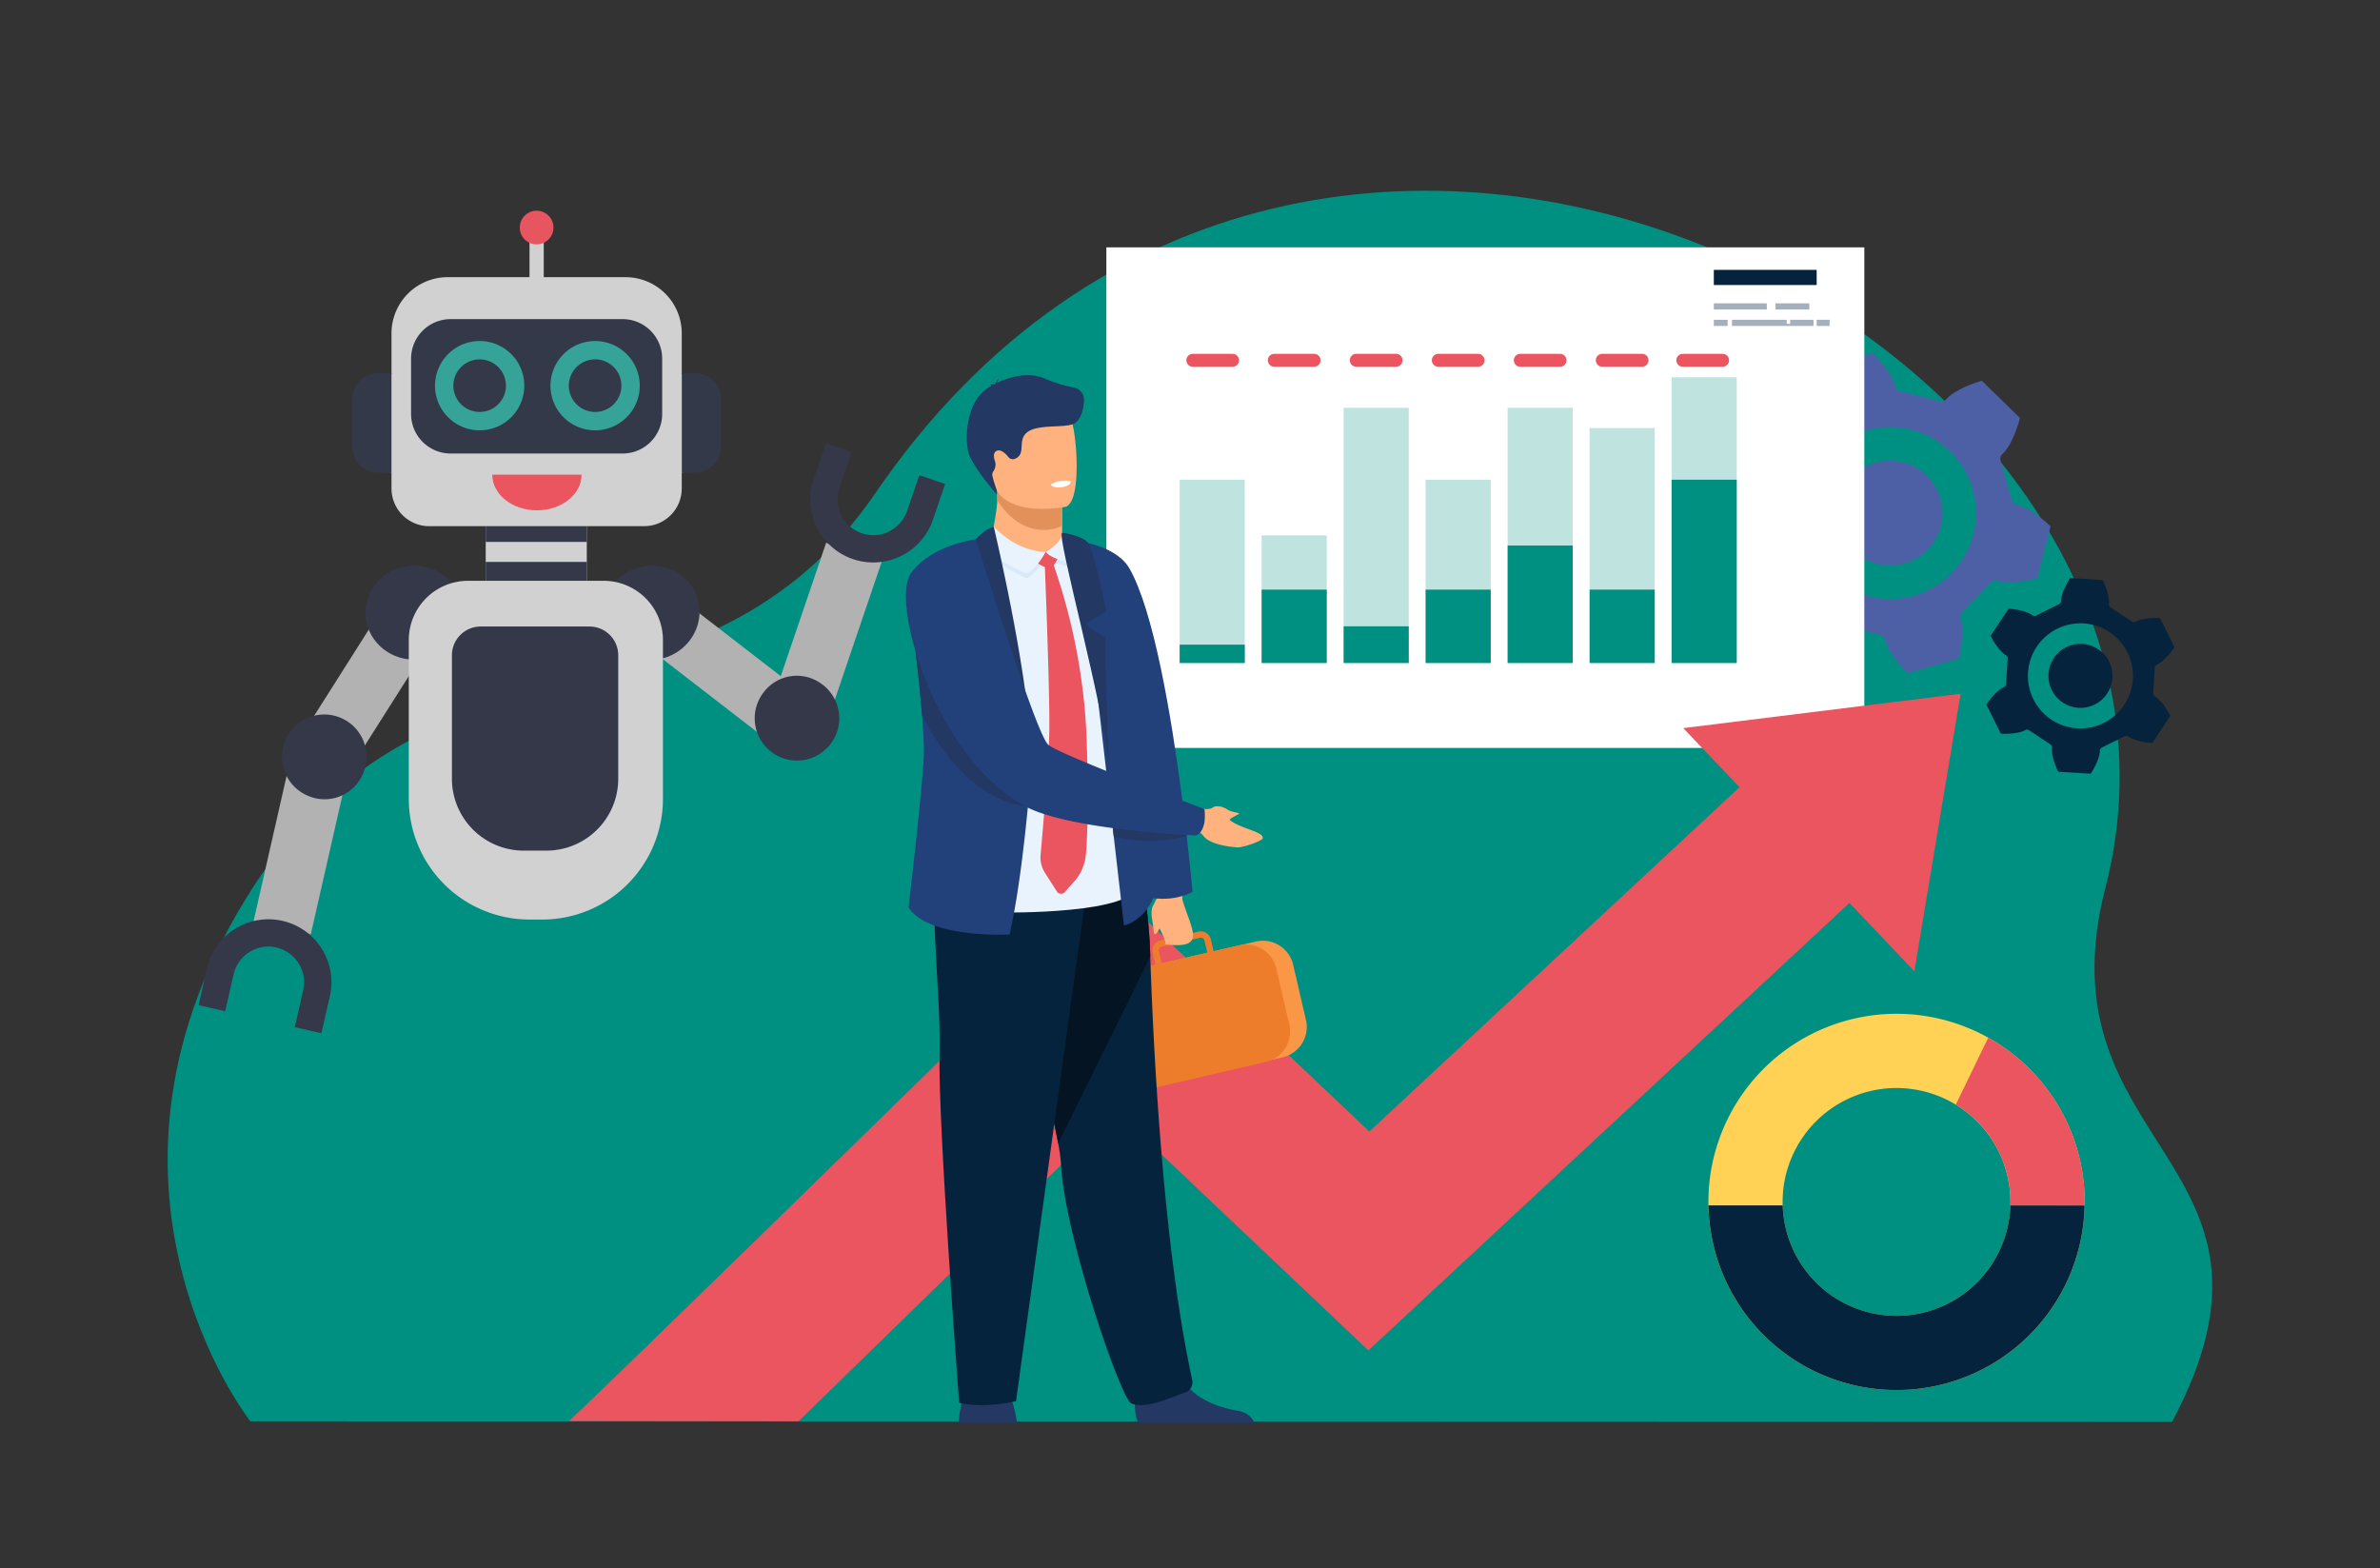 <?xml version="1.0" encoding="UTF-8"?> <svg xmlns="http://www.w3.org/2000/svg" xmlns:xlink="http://www.w3.org/1999/xlink" width="806" height="531" viewBox="0 0 806 531"><rect x="0" y="0" width="806" height="531" fill="#333333" stroke="none"/><defs><clipPath id="clip-path"><path id="Path_47426" data-name="Path 47426" d="M0,0H716.944V417.632H0Z" transform="translate(0 0)" fill="none"></path></clipPath><clipPath id="clip-path-2"><rect id="Rectangle_17264" data-name="Rectangle 17264" width="256.683" height="169.509" fill="none"></rect></clipPath></defs><g id="Group_24466" data-name="Group 24466" transform="translate(-25585.539 -8516.156)"><rect id="Rectangle_17265" data-name="Rectangle 17265" width="806" height="531" transform="translate(25585.539 8516.156)" fill="none"></rect><g id="Group_24461" data-name="Group 24461" transform="translate(25630.332 8580.748)"><g id="Mask_Group_19993" data-name="Mask Group 19993" transform="translate(0 0)" clip-path="url(#clip-path)"><path id="Path_47384" data-name="Path 47384" d="M74.333,416.736s-63.628-80.635.909-180.853c59.845-92.932,152.48-48.346,210.883-133.654C434.1-113.906,749.961,52.247,702.57,235.94c-22.934,88.894,69.8,92.125,22.547,180.985Z" transform="translate(-34.334 -0.005)" fill="#009081"></path><path id="Path_47430" data-name="Path 47430" d="M39.123,57.418a1.241,1.241,0,0,0-.688,1.115c.007,2.314-1.909,5.993-3.1,7.744L24.349,65.6c-.967-1.886-2.415-5.771-2.122-8.068a1.243,1.243,0,0,0-.545-1.191l-7.211-4.781a1.245,1.245,0,0,0-1.31-.038c-2,1.164-6.144,1.344-8.257,1.187L0,42.854c1.15-1.781,3.791-4.977,5.926-5.872a1.243,1.243,0,0,0,.759-1.068l.535-8.636A1.242,1.242,0,0,0,6.6,26.126c-2.008-1.152-4.235-4.649-5.157-6.557l6.082-9.174c2.117.106,6.205.8,8.048,2.2a1.242,1.242,0,0,0,1.3.124l7.745-3.855a1.241,1.241,0,0,0,.688-1.114C25.3,5.43,27.217,1.752,28.409,0L39.395.68c.967,1.886,2.415,5.772,2.122,8.068a1.242,1.242,0,0,0,.545,1.191l7.212,4.781a1.243,1.243,0,0,0,1.31.038c2-1.164,6.143-1.344,8.257-1.187l4.9,9.854c-1.15,1.781-3.791,4.976-5.926,5.872a1.243,1.243,0,0,0-.759,1.068L56.524,39a1.243,1.243,0,0,0,.622,1.153C59.154,41.3,61.381,44.8,62.3,46.71l-6.081,9.173c-2.117-.106-6.205-.795-8.048-2.2a1.241,1.241,0,0,0-1.3-.123Zm3.568-23.61A10.84,10.84,0,1,0,31.2,43.958,10.839,10.839,0,0,0,42.691,33.809m6.939.429A17.792,17.792,0,1,0,30.773,50.9,17.791,17.791,0,0,0,49.63,34.238" transform="translate(704.4 153.256) rotate(120)" fill="#06233d"></path><path id="Path_47431" data-name="Path 47431" d="M95.554,49.921a2.032,2.032,0,0,0,1.583,1.445c3.723.694,9.051,4.892,11.5,7.341L104.2,76.158c-3.326.98-10.011,2.124-13.614.955a2.032,2.032,0,0,0-2.08.514L78.631,87.763a2.031,2.031,0,0,0-.46,2.093c1.261,3.571.29,10.284-.605,13.634l-17.331,4.883c-2.512-2.391-6.845-7.609-7.634-11.313a2.032,2.032,0,0,0-1.485-1.545L37.4,92.028a2.032,2.032,0,0,0-2.043.648c-2.462,2.877-8.761,5.392-12.11,6.292L10.351,86.4c.814-3.37,3.166-9.732,5.98-12.267a2.033,2.033,0,0,0,.6-2.059L13.088,58.452A2.031,2.031,0,0,0,11.5,57.007C7.782,56.314,2.454,52.115,0,49.666L4.437,32.215c3.326-.98,10.012-2.124,13.614-.955a2.032,2.032,0,0,0,2.081-.513L30.01,20.61a2.032,2.032,0,0,0,.46-2.093c-1.261-3.571-.289-10.284.605-13.634L48.407,0c2.512,2.39,6.846,7.608,7.634,11.312a2.032,2.032,0,0,0,1.485,1.545l13.718,3.487a2.031,2.031,0,0,0,2.042-.648C75.748,12.819,82.048,10.3,85.4,9.4L98.291,21.971c-.814,3.37-3.166,9.733-5.979,12.267a2.031,2.031,0,0,0-.6,2.059ZM58.69,37A17.733,17.733,0,1,0,71.507,58.556,17.733,17.733,0,0,0,58.69,37m2.8-11.023A29.106,29.106,0,1,0,82.53,61.358a29.106,29.106,0,0,0-21.037-35.38" transform="translate(669.395 89.204) rotate(120)" fill="#4e60a5"></path><g id="Group_24462" data-name="Group 24462" transform="translate(329.885 19.175)"><rect id="Rectangle_17244" data-name="Rectangle 17244" width="256.683" height="169.509" transform="translate(0 0)" fill="#fff"></rect><rect id="Rectangle_17245" data-name="Rectangle 17245" width="22.051" height="62.069" transform="translate(24.814 78.684)" fill="rgba(0,144,129,0.25)"></rect><rect id="Rectangle_17246" data-name="Rectangle 17246" width="22.051" height="43.211" transform="translate(52.583 97.542)" fill="rgba(0,144,129,0.25)"></rect><rect id="Rectangle_17247" data-name="Rectangle 17247" width="22.051" height="86.422" transform="translate(80.35 54.331)" fill="rgba(0,144,129,0.25)"></rect><rect id="Rectangle_17248" data-name="Rectangle 17248" width="22.051" height="62.069" transform="translate(108.117 78.684)" fill="rgba(0,144,129,0.25)"></rect><rect id="Rectangle_17249" data-name="Rectangle 17249" width="22.051" height="86.422" transform="translate(135.886 54.331)" fill="rgba(0,144,129,0.25)"></rect><rect id="Rectangle_17250" data-name="Rectangle 17250" width="22.051" height="79.557" transform="translate(163.652 61.196)" fill="rgba(0,144,129,0.25)"></rect><rect id="Rectangle_17251" data-name="Rectangle 17251" width="22.051" height="96.756" transform="translate(191.421 43.997)" fill="rgba(0,144,129,0.25)"></rect><rect id="Rectangle_17252" data-name="Rectangle 17252" width="22.051" height="6.211" transform="translate(24.816 134.542)" fill="#009081"></rect><rect id="Rectangle_17253" data-name="Rectangle 17253" width="22.051" height="24.846" transform="translate(52.583 115.907)" fill="#009081"></rect><rect id="Rectangle_17254" data-name="Rectangle 17254" width="22.051" height="12.424" transform="translate(80.352 128.329)" fill="#009081"></rect><rect id="Rectangle_17255" data-name="Rectangle 17255" width="22.051" height="24.846" transform="translate(108.119 115.907)" fill="#009081"></rect><rect id="Rectangle_17256" data-name="Rectangle 17256" width="22.051" height="39.777" transform="translate(135.886 100.976)" fill="#009081"></rect><rect id="Rectangle_17257" data-name="Rectangle 17257" width="22.051" height="24.846" transform="translate(163.654 115.907)" fill="#009081"></rect><rect id="Rectangle_17258" data-name="Rectangle 17258" width="22.051" height="62.069" transform="translate(191.421 78.684)" fill="#009081"></rect><rect id="Rectangle_17259" data-name="Rectangle 17259" width="34.83" height="5.131" transform="translate(205.716 7.622)" fill="#06233d"></rect><rect id="Rectangle_17260" data-name="Rectangle 17260" width="17.952" height="2.088" transform="translate(205.716 18.958)" fill="#a4b0bc"></rect><rect id="Rectangle_17261" data-name="Rectangle 17261" width="11.462" height="2.088" transform="translate(226.595 18.958)" fill="#a4b0bc"></rect><path id="Path_47418" data-name="Path 47418" d="M120.165,11.629v1.394h-1.17V11.629H100.457v2.088H128.07V11.629Z" transform="translate(111.404 12.897)" fill="#a4b0bc"></path><rect id="Rectangle_17262" data-name="Rectangle 17262" width="4.682" height="2.088" transform="translate(205.716 24.525)" fill="#a4b0bc"></rect><rect id="Rectangle_17263" data-name="Rectangle 17263" width="4.391" height="2.088" transform="translate(240.546 24.525)" fill="#a4b0bc"></rect><g id="Group_24463" data-name="Group 24463" transform="translate(0 0)"><g id="Group_24462-2" data-name="Group 24462" clip-path="url(#clip-path-2)"><path id="Path_47419" data-name="Path 47419" d="M28.524,21.443H15a2.148,2.148,0,0,1-2.149-2.149v-.042A2.148,2.148,0,0,1,15,17.1H28.524a2.148,2.148,0,0,1,2.149,2.149v.042a2.148,2.148,0,0,1-2.149,2.149" transform="translate(14.246 18.968)" fill="#ea555f"></path><path id="Path_47420" data-name="Path 47420" d="M41.613,21.443H28.084a2.148,2.148,0,0,1-2.149-2.149v-.042A2.148,2.148,0,0,1,28.084,17.1H41.613a2.148,2.148,0,0,1,2.149,2.149v.042a2.148,2.148,0,0,1-2.149,2.149" transform="translate(28.761 18.968)" fill="#ea555f"></path><path id="Path_47421" data-name="Path 47421" d="M54.779,21.443H41.25A2.148,2.148,0,0,1,39.1,19.294v-.042A2.148,2.148,0,0,1,41.25,17.1H54.779a2.148,2.148,0,0,1,2.149,2.149v.042a2.148,2.148,0,0,1-2.149,2.149" transform="translate(43.362 18.968)" fill="#ea555f"></path><path id="Path_47422" data-name="Path 47422" d="M67.945,21.443H54.416a2.148,2.148,0,0,1-2.149-2.149v-.042A2.148,2.148,0,0,1,54.416,17.1H67.945a2.148,2.148,0,0,1,2.149,2.149v.042a2.148,2.148,0,0,1-2.149,2.149" transform="translate(57.963 18.968)" fill="#ea555f"></path><path id="Path_47423" data-name="Path 47423" d="M81.112,21.443H67.583a2.148,2.148,0,0,1-2.149-2.149v-.042A2.148,2.148,0,0,1,67.583,17.1H81.112a2.148,2.148,0,0,1,2.149,2.149v.042a2.148,2.148,0,0,1-2.149,2.149" transform="translate(72.565 18.968)" fill="#ea555f"></path><path id="Path_47424" data-name="Path 47424" d="M94.278,21.443H80.749A2.148,2.148,0,0,1,78.6,19.294v-.042A2.148,2.148,0,0,1,80.749,17.1H94.278a2.148,2.148,0,0,1,2.149,2.149v.042a2.148,2.148,0,0,1-2.149,2.149" transform="translate(87.166 18.968)" fill="#ea555f"></path><path id="Path_47425" data-name="Path 47425" d="M107.209,21.443H93.68a2.148,2.148,0,0,1-2.149-2.149v-.042A2.148,2.148,0,0,1,93.68,17.1h13.529a2.148,2.148,0,0,1,2.149,2.149v.042a2.148,2.148,0,0,1-2.149,2.149" transform="translate(101.506 18.968)" fill="#ea555f"></path></g></g></g><path id="Path_47385" data-name="Path 47385" d="M1008.446,812.678,842.377,967.147l-85.5-80.974c-16.006,15.671-40.725,39.858-65.592,64.129-16.994,16.588-30.753,29.991-41.9,40.837l-77.663-.09C593.26,970.66,679.985,885.93,738.41,828.667l17.865-17.508L842.7,893.015,969.584,774.994Z" transform="translate(-423.761 -574.429)" fill="#ea555f"></path><path id="Path_47386" data-name="Path 47386" d="M2029.591,669.841l78.266,82.356,15.653-93.994Z" transform="translate(-1504.339 -487.863)" fill="#ea555f"></path><g id="Group_24464" data-name="Group 24464" transform="translate(262.018 62.456)"><path id="Path_47388" data-name="Path 47388" d="M1197.565,1157.566l43.226-10.016a10.53,10.53,0,0,0,7.859-12.6l-4.34-18.733a10.53,10.53,0,0,0-12.6-7.859l-43.227,10.015a10.531,10.531,0,0,0-7.859,12.6l4.34,18.732a10.531,10.531,0,0,0,12.6,7.859" transform="translate(-1113.187 -916.569)" fill="#f99746"></path><path id="Path_47389" data-name="Path 47389" d="M1224.165,1106.094v0a10.577,10.577,0,0,0-9.081-3.3h0a.009.009,0,0,1-.008,0c-.338.044-.676.1-1.017.182l-8.607,2-.937-4.042a3.479,3.479,0,0,0-4.172-2.6l-2.246.519-9.038,2.094-1.629.378a3.481,3.481,0,0,0-2.6,4.172l.938,4.043-14.858,3.441a10.572,10.572,0,0,0-7.889,12.646l4.393,18.95a10.569,10.569,0,0,0,12.645,7.887l43.15-10a10.279,10.279,0,0,0,2.159-.758h0l0,0a10.368,10.368,0,0,0,2.88-2.041,10.557,10.557,0,0,0,2.842-9.846l-4.389-18.949a10.451,10.451,0,0,0-2.536-4.769m-37.217-1.1a1.3,1.3,0,0,1,.61-1.412,1.317,1.317,0,0,1,.362-.146l1.919-.446,7.114-1.646,3.877-.9a1.3,1.3,0,0,1,1.557.97l.937,4.043-15.441,3.576Z" transform="translate(-1101.278 -909.905)" fill="#ed7d2b"></path><path id="Path_47390" data-name="Path 47390" d="M1241.583,1045.351s-1.305,4.63-.857,6.106c3.036,10,8.287,16.539-5.828,14.85,0,0,.584-.578-2.118-5.665-3.117-5.867-3.064-5.953-.27-10.729l.964-5.454Z" transform="translate(-1147.043 -873.543)" fill="#ffb27d"></path><path id="Path_47391" data-name="Path 47391" d="M1287.066,981.363c-4.261-.259-9.455-1.373-11.348-3.627a10.483,10.483,0,0,0-4.289-3.241l.654-2.79.784-3.332s.255-.3,1.13-.249c0,0,3.341.756,4.582-.2s3.51-.375,4.906.553c1.777,1.18,4.176.99,4.117,1.567,0,0-3.523,1.732-3.194,2.024,3.226,2.864,11.721,4,11.17,6.24-.219.88-6.7,3.167-8.512,3.057" transform="translate(-1174.768 -821.459)" fill="#ffb27d"></path><path id="Path_47392" data-name="Path 47392" d="M1085.583,646.354l-.012,2.316s.631,7.245-8.29,8.3-16.236.921-15.995-4.669c.8-4.329,2.243-11.047,2.3-14.629a25.2,25.2,0,0,0-.317-4.338l17.286-.346,5.092.832Z" transform="translate(-1032.672 -595.322)" fill="#ffb27d"></path><path id="Path_47393" data-name="Path 47393" d="M1089.807,633.824l-.066,12.53a14.616,14.616,0,0,1-6.23,1.375c-7.945,0-13.08-5.826-15.764-10.054a25.2,25.2,0,0,0-.317-4.338l17.286-.345Z" transform="translate(-1036.83 -595.322)" fill="#e2915a"></path><path id="Path_47394" data-name="Path 47394" d="M1057.444,568.706c2.005,10.794,15.933,10.44,21.952,9.761,1.694-.188,2.759-.4,2.759-.4,1.91-.51,2.976-3.518,3.471-7.459.983-7.8-.259-19.246-1.576-22.173-1.983-4.405-5.717-9.171-19.743-5.732s-9.437,12.179-6.863,26.008" transform="translate(-1028.168 -533.472)" fill="#ffb27d"></path><path id="Path_47395" data-name="Path 47395" d="M1028.147,1587.1h19.736a47.731,47.731,0,0,0-1.574-7.084,20.088,20.088,0,0,0-1.118-2.843c-1.919-3.832-14.111-1.395-14.111-1.395s-1.132.97-2.016,4.676a39.33,39.33,0,0,0-.917,6.646" transform="translate(-1010.267 -1232.287)" fill="#233862"></path><path id="Path_47396" data-name="Path 47396" d="M1212.3,1564.1c.054,2.685.392,5.226,1.366,6.229H1252.7c-.5-1.413-1.9-3.537-5.909-4.187-4.554-.737-11.652-2.929-15.8-7.31a11.762,11.762,0,0,1-3.059-5.539c-1.837-8.177-15.186,2.505-15.186,2.505a66.132,66.132,0,0,0-.453,8.3" transform="translate(-1134.777 -1215.514)" fill="#233862"></path><path id="Path_47397" data-name="Path 47397" d="M1091.16,1112.237a61.526,61.526,0,0,1,.98,7.211c1.241,24.207,20.377,79.554,23.8,80.844,5.3,2,13.635-2.249,18-3.639a3.742,3.742,0,0,0,2.626-4.251c-9.477-43.564-12.959-106.295-14.226-143.434a168.522,168.522,0,0,0-3.851-31.629s-46.67-12.452-46.948,3.3c-.245,13.939,15.459,68.6,19.621,91.6" transform="translate(-1039.607 -852.046)" fill="#06233d"></path><path id="Path_47398" data-name="Path 47398" d="M1091.16,1112.237l31.177-63.269a168.522,168.522,0,0,0-3.851-31.629s-46.67-12.452-46.948,3.3c-.245,13.939,15.459,68.6,19.621,91.6" transform="translate(-1039.607 -852.046)" fill="#041422"></path><path id="Path_47399" data-name="Path 47399" d="M1054.887,1025.576l-24.672,178.815s-10.834,2.613-19.262.523c0,0-7.223-95.1-6.621-118.093s-5.184-61.522,1.32-65.771,49.234,4.527,49.234,4.527" transform="translate(-992.948 -856.929)" fill="#06233d"></path><path id="Path_47400" data-name="Path 47400" d="M1072.4,533.311c-3.854,1.214-12-.025-15.411,2.731s-.161,7.3-4.055,8.923l-.015.006a1.921,1.921,0,0,1-2.237-.561c-1.078-1.347-2.57-2.687-3.934-2.132-1.119.458-1.176,1.9-.682,3.309a3.91,3.91,0,0,1-.418,3.535,1.93,1.93,0,0,0-.424,1.423c.323,1.782,1.208,4.1,1.533,5.283l.09,1.243s-6.523-7.061-9.27-13c-1.885-4.077-1.848-19.315,7.374-23.769a.306.306,0,0,1-.088-.1c-.2-.357-.755-.276-.755-.276a4.158,4.158,0,0,1,2.024-.13c-.027-.019.023-.077.134-.161a3.256,3.256,0,0,1,1.245-1.847,3.622,3.622,0,0,0-.59,1.457c2.423-1.277,9.877-4.1,15.788-1.533a49.249,49.249,0,0,0,10.152,3.146,4.233,4.233,0,0,1,3.428,4.312c-.109,2.929-1.128,7.138-3.889,8.144" transform="translate(-1015.983 -516.664)" fill="#233862"></path><path id="Path_47401" data-name="Path 47401" d="M1054.8,702.222l5.681,121.88s47.409.775,46.055-9.954-17.089-108.194-17.089-108.194" transform="translate(-1028.291 -642.132)" fill="#e9f3fe"></path><path id="Path_47402" data-name="Path 47402" d="M1016.906,769.1s-2.407,32.553-7.03,52.99c0,0-27.666,1.468-34.232-9.214,0,0,5.2-43.975,5.2-52.895,0-3.135-.242-7.4-.625-12.162-.575-7.218-1.468-15.577-2.315-22.86-1.177-10.142-2.258-18.2-2.258-18.2l22.81-18.536Z" transform="translate(-974.768 -632.669)" fill="#22407a"></path><path id="Path_47403" data-name="Path 47403" d="M1185.9,808.131s-5.162,3.232-13.29,2.147c-2.958,7.255-9.937,9.721-9.937,9.065,0-.08-1.567-13.7-3.417-29.758-.182-1.6-.368-3.232-.557-4.87-.015-.14-.034-.281-.05-.421-.311-2.689-.622-5.409-.936-8.117-2.226-19.335-4.366-37.871-4.366-37.871-4.851-29.7-8.959-49.325-8.959-49.325,10.35,1.077,17.333,4.764,20.121,9.592,8.26,14.318,14.242,50.129,17.747,76.937.007.068.015.136.026.2.6,4.627,1.135,8.985,1.586,12.911.03.246.057.489.083.728,1.29,11.234,1.949,18.778,1.949,18.778" transform="translate(-1088.87 -633.179)" fill="#22407a"></path><path id="Path_47404" data-name="Path 47404" d="M1124.37,628.261s.451,1.392,3.964.884c0,0,2.95-.426,2.732-1.979a9.572,9.572,0,0,0-6.7,1.095" transform="translate(-1075.331 -591.252)" fill="#fff"></path><path id="Path_47405" data-name="Path 47405" d="M1050.65,681.991c-.058-1.163,5.452-2.77,5.452-2.77s6.305,8.743,16.7,8.894c0,0-2.961,5.762-6.45,7.254,0,0-15.354-6.47-15.7-13.378" transform="translate(-1025.484 -626.581)" fill="#d9e9f9"></path><path id="Path_47406" data-name="Path 47406" d="M1119.041,691.749s5.5-3.263,5.523-6.8c0,0,3.555-.445,5.107,1.279,0,0,1.3,6.062-.426,9.583,0,0-7.926-1.207-10.2-4.062" transform="translate(-1071.728 -630.418)" fill="#d9e9f9"></path><path id="Path_47407" data-name="Path 47407" d="M1106.85,700.7l7.463-1.789a1.13,1.13,0,0,1,.948,1.3c-.027,1.216-2.1,4.768-3.021,5.052s-7.155-2.1-5.39-4.563" transform="translate(-1063.272 -639.896)" fill="#ea555f"></path><path id="Path_47408" data-name="Path 47408" d="M1053.334,678.49c-.058-1.163,3.671-3.56,3.671-3.56s7.217,8.435,17.606,8.586c0,0-2.961,5.762-6.45,7.254,0,0-14.484-5.373-14.828-12.281" transform="translate(-1027.298 -623.679)" fill="#e9f3fe"></path><path id="Path_47409" data-name="Path 47409" d="M1119.041,687.9s5.567-2.951,5.586-6.488a17.772,17.772,0,0,1,4.912,3.2,10.213,10.213,0,0,1-.294,7.347s-7.926-1.207-10.2-4.061" transform="translate(-1071.728 -628.06)" fill="#e9f3fe"></path><path id="Path_47410" data-name="Path 47410" d="M1129.028,810.544a15.834,15.834,0,0,1-3.754,9.164l-3.344,3.775a1.706,1.706,0,0,1-2.832-.245l-4.036-6.33a9.723,9.723,0,0,1-1.389-6.025c.429-4.831,1.234-14.14,1.892-23.123.535-7.278.976-14.348,1.046-18.647.222-13.725-1.576-57.462-1.576-57.462l2.683.14a202.064,202.064,0,0,1,9.769,39.981c.806,5.68,1.412,11.729,1.682,18,0,0,1.157,24.979-.14,40.775" transform="translate(-1068.072 -648.508)" fill="#ea555f"></path><path id="Path_47412" data-name="Path 47412" d="M1046.824,674.93s14.776,61.887,12.424,85.2c0,0-5.433-24.912-18.506-45.318,0,0,4.771-4.2,4.512-5.743a16.333,16.333,0,0,0-6.977-.343s.38-26.676,2.522-29.495a15.614,15.614,0,0,1,6.025-4.3" transform="translate(-1017.117 -623.679)" fill="#233862"></path><path id="Path_47413" data-name="Path 47413" d="M1135.872,681.409c-2.216.179,14.643,60.474,15.892,79.8,0,0-1.481-34.488-1.335-44.428,0,0-6.137-3.249-6.137-4.389s6.547-4.222,6.547-4.222-4.146-21.239-6.408-23.58-8.558-3.183-8.558-3.183" transform="translate(-1082.972 -628.06)" fill="#233862"></path><path id="Path_47414" data-name="Path 47414" d="M1230.348,1071.125s-1.023,1.385-.372,4.864.291,5.4,1.191,4.8,2.759-4.777,2.759-4.777Z" transform="translate(-1146.592 -891.575)" fill="#ffb27d"></path><path id="Path_47415" data-name="Path 47415" d="M1019.815,831.375c-17.2-2.568-28.7-18.643-34.884-30.817-.575-7.217-1.468-15.577-2.315-22.86l4.025-11.483Z" transform="translate(-979.481 -685.403)" fill="#233862"></path><path id="Path_47416" data-name="Path 47416" d="M1213.734,979.626a58.039,58.039,0,0,1-24.695.232c-.182-1.6-.368-3.231-.557-4.87-.015-.14-.034-.28-.049-.421.356-1.4.717-2.791,1.073-4.187,6.156,2.2,19.912,7.032,24.145,8.519.03.246.057.489.083.728" transform="translate(-1118.649 -823.452)" fill="#233862"></path><path id="Path_47417" data-name="Path 47417" d="M996.615,688.21c.005,0-15.116,1.909-22.015,11.54s7.917,62.082,38.667,78.879c14.792,8.08,57.473,9.9,57.473,9.9s2.346.235,3.277-4.488a18.885,18.885,0,0,0,0-4.456s-48.584-18.216-52.855-21.723-24.546-69.651-24.546-69.651" transform="translate(-972.932 -632.658)" fill="#22407a"></path></g><path id="Path_47427" data-name="Path 47427" d="M517.241,144.145a63.711,63.711,0,1,0,63.713,63.71,63.71,63.71,0,0,0-63.713-63.71m0,102.289a38.578,38.578,0,1,1,38.579-38.579,38.579,38.579,0,0,1-38.579,38.579" transform="translate(80.235 134.578)" fill="#ffd255"></path><path id="Path_47428" data-name="Path 47428" d="M517.222,203.668a38.573,38.573,0,0,1-38.55-37.408H453.538a63.694,63.694,0,0,0,127.367,0H555.769a38.569,38.569,0,0,1-38.547,37.408" transform="translate(80.256 177.34)" fill="#06233d"></path><path id="Path_47429" data-name="Path 47429" d="M493.085,146.9l-11,22.669A38.554,38.554,0,0,1,500.6,202.523c0,.39-.018.78-.029,1.168H525.7c.009-.39.029-.777.029-1.168A63.679,63.679,0,0,0,493.085,146.9" transform="translate(135.463 139.908)" fill="#ea555f"></path><g id="Group_24465" data-name="Group 24465" transform="translate(21.914 6.767)"><g id="Group_10073" data-name="Group 10073" transform="translate(0 0)"><g id="Group_24348" data-name="Group 24348" transform="translate(0)"><path id="Path_14407" data-name="Path 14407" d="M71.992,254.778l-32.72,51.629,16.8,10.644,32.72-51.629c.959-1.513-2.041-5.152-6.661-8.08a23.407,23.407,0,0,0-6.433-2.944c-1.85-.475-3.22-.379-3.7.38" transform="translate(-7.079 -123.559)" fill="#b2b2b2"></path><path id="Path_14408" data-name="Path 14408" d="M87.665,249.845c0,8.791,7.371,15.917,16.463,15.917s16.463-7.126,16.463-15.917-7.371-15.917-16.463-15.917-16.463,7.126-16.463,15.917" transform="translate(-30.61 -113.747)" fill="#343849"></path><path id="Path_14409" data-name="Path 14409" d="M25.975,4.4l-6.193,60.81A95.056,95.056,0,0,0,9.952,63.7,95.5,95.5,0,0,0,0,63.2L6.192,2.387C6.374.6,10.982-.4,16.424.152A23.394,23.394,0,0,1,23.3,1.815c1.748.769,2.765,1.692,2.674,2.586" transform="translate(26.848 177.93) rotate(7)" fill="#b2b2b2"></path><path id="Path_14410" data-name="Path 14410" d="M42.2,359.852a14.315,14.315,0,1,1,18.549-7.211A14.076,14.076,0,0,1,42.2,359.852" transform="translate(-4.643 -161.739)" fill="#343849"></path><path id="Path_14411" data-name="Path 14411" d="M10.969,3.423a21.327,21.327,0,0,1,32.8,20.106L42.45,36.288l-9.2-.948L34.568,22.58A12.09,12.09,0,1,0,10.515,20.1L9.2,32.858,0,31.909,1.316,19.149A21.307,21.307,0,0,1,10.969,3.423" transform="translate(4.422 237.359) rotate(7)" fill="#343849"></path><path id="Path_14412" data-name="Path 14412" d="M276.465,250.166l48.37,37.37-12.157,15.735L264.308,265.9c-1.418-1.1.161-5.54,3.505-9.868a23.388,23.388,0,0,1,5.043-4.962c1.576-1.078,2.9-1.455,3.609-.905" transform="translate(-116.25 -121.52)" fill="#b2b2b2"></path><path id="Path_14413" data-name="Path 14413" d="M275.909,244.3c3,8.264-1.5,17.477-10.045,20.578s-17.906-1.082-20.905-9.346,1.5-17.477,10.045-20.578,17.906,1.083,20.905,9.346" transform="translate(-106.642 -113.747)" fill="#343849"></path><path id="Path_14414" data-name="Path 14414" d="M353,276.691l19.681-57.868a97,97,0,0,0,18.826,6.4L371.83,283.094c-.577,1.7-5.294,1.642-10.472-.119a23.385,23.385,0,0,1-6.328-3.163c-1.53-1.142-2.315-2.27-2.026-3.12" transform="translate(-159.602 -106.402)" fill="#b2b2b2"></path><path id="Path_14415" data-name="Path 14415" d="M366.87,309.306a14.315,14.315,0,1,1-19.694,2.865,14.077,14.077,0,0,1,19.694-2.865" transform="translate(-155.307 -149.032)" fill="#343849"></path><path id="Path_14416" data-name="Path 14416" d="M409.474,192.361a21.327,21.327,0,0,1-27.449-26.953l4.147-12.138,8.751,2.989L390.776,168.4a12.09,12.09,0,1,0,22.882,7.816l4.146-12.138,8.751,2.989L422.409,179.2a21.307,21.307,0,0,1-12.936,13.159" transform="translate(-173.185 -74.526)" fill="#343849"></path><rect id="Rectangle_3953" data-name="Rectangle 3953" width="34.23" height="27.875" transform="translate(97.785 99.481)" fill="#d1d1d1"></rect><rect id="Rectangle_3954" data-name="Rectangle 3954" width="34.23" height="8.419" transform="translate(97.785 118.936)" fill="#343849"></rect><rect id="Rectangle_3955" data-name="Rectangle 3955" width="34.23" height="12.677" transform="translate(97.785 99.481)" fill="#343849"></rect><path id="Path_14417" data-name="Path 14417" d="M184.847,263.653H152.279a17.255,17.255,0,0,0-17.2,17.2v22.958a17.255,17.255,0,0,0,17.2,17.2h32.567a17.255,17.255,0,0,0,17.2-17.2V280.858a17.255,17.255,0,0,0-17.2-17.2" transform="translate(-53.663 -128.201)" fill="#343849"></path><path id="Path_14418" data-name="Path 14418" d="M161.415,358.647H157.12a40.893,40.893,0,0,1-40.893-40.893V264.022a20.089,20.089,0,0,1,20.089-20.089h45.9a20.089,20.089,0,0,1,20.089,20.089v53.733a40.893,40.893,0,0,1-40.893,40.893" transform="translate(-44.499 -118.612)" fill="#d1d1d1"></path><path id="Path_14419" data-name="Path 14419" d="M176.65,349.969H169a24.336,24.336,0,0,1-24.336-24.336V283.825a9.741,9.741,0,0,1,9.741-9.741h36.84a9.74,9.74,0,0,1,9.741,9.741v41.808a24.336,24.336,0,0,1-24.336,24.336" transform="translate(-58.326 -133.273)" fill="#343849"></path><path id="Path_14420" data-name="Path 14420" d="M199.029,39.933h-1.618a1.6,1.6,0,0,1-1.6-1.6V16.039a1.6,1.6,0,0,1,1.6-1.6h1.618a1.6,1.6,0,0,1,1.6,1.6V38.331a1.6,1.6,0,0,1-1.6,1.6" transform="translate(-83.195 -7.02)" fill="#d1d1d1"></path><path id="Path_14421" data-name="Path 14421" d="M200.807,5.7a5.7,5.7,0,1,1-5.7-5.7,5.7,5.7,0,0,1,5.7,5.7" transform="translate(-80.084 0.001)" fill="#e75660"></path><path id="Path_14422" data-name="Path 14422" d="M196.4,76.6V62.834A19.023,19.023,0,0,0,177.378,43.81H117.123A19.024,19.024,0,0,0,98.1,62.834V76.6a8.355,8.355,0,0,0-7.112,8.261V101.7a8.355,8.355,0,0,0,7.112,8.262v5.4a12.768,12.768,0,0,0,12.768,12.767h72.767A12.767,12.767,0,0,0,196.4,115.369v-5.4a8.355,8.355,0,0,0,7.113-8.262V84.858A8.355,8.355,0,0,0,196.4,76.6" transform="translate(-32.226 -21.302)" fill="#d1d1d1"></path><path id="Path_14423" data-name="Path 14423" d="M189.379,116.964H131.142a13.4,13.4,0,0,1-13.4-13.4V84.852a13.4,13.4,0,0,1,13.4-13.4h58.237a13.4,13.4,0,0,1,13.4,13.4v18.714a13.4,13.4,0,0,1-13.4,13.4" transform="translate(-45.236 -34.744)" fill="#333949"></path><path id="Path_14424" data-name="Path 14424" d="M150.188,87.443a15.121,15.121,0,1,1-15.12,15.121A15.138,15.138,0,0,1,150.188,87.443Zm0,24.02a8.9,8.9,0,1,0-8.9-8.9A8.909,8.909,0,0,0,150.188,111.463Z" transform="translate(-54.459 -43.317)" fill="#35a398"></path><path id="Path_14425" data-name="Path 14425" d="M226.3,87.443a15.121,15.121,0,1,1-15.12,15.121A15.138,15.138,0,0,1,226.3,87.443Zm0,24.02a8.9,8.9,0,1,0-8.9-8.9A8.909,8.909,0,0,0,226.3,111.463Z" transform="translate(-91.467 -43.317)" fill="#35a398"></path><path id="Path_14426" data-name="Path 14426" d="M92.293,140.736h-4.44a8.791,8.791,0,0,1-8.791-8.791V115.835a8.791,8.791,0,0,1,8.791-8.791h4.44Z" transform="translate(-26.427 -52.05)" fill="#333949"></path><path id="Path_14427" data-name="Path 14427" d="M296.208,140.736h4.44a8.791,8.791,0,0,0,8.791-8.791V115.835a8.791,8.791,0,0,0-8.791-8.791h-4.44Z" transform="translate(-132.014 -52.05)" fill="#333949"></path></g></g><path id="Path_27187" data-name="Path 27187" d="M30.236,31c0,6.662-6.769,12.063-15.118,12.063S0,37.662,0,31Z" transform="translate(100.006 58.398)" fill="#ea555f"></path></g></g></g></g></svg> 